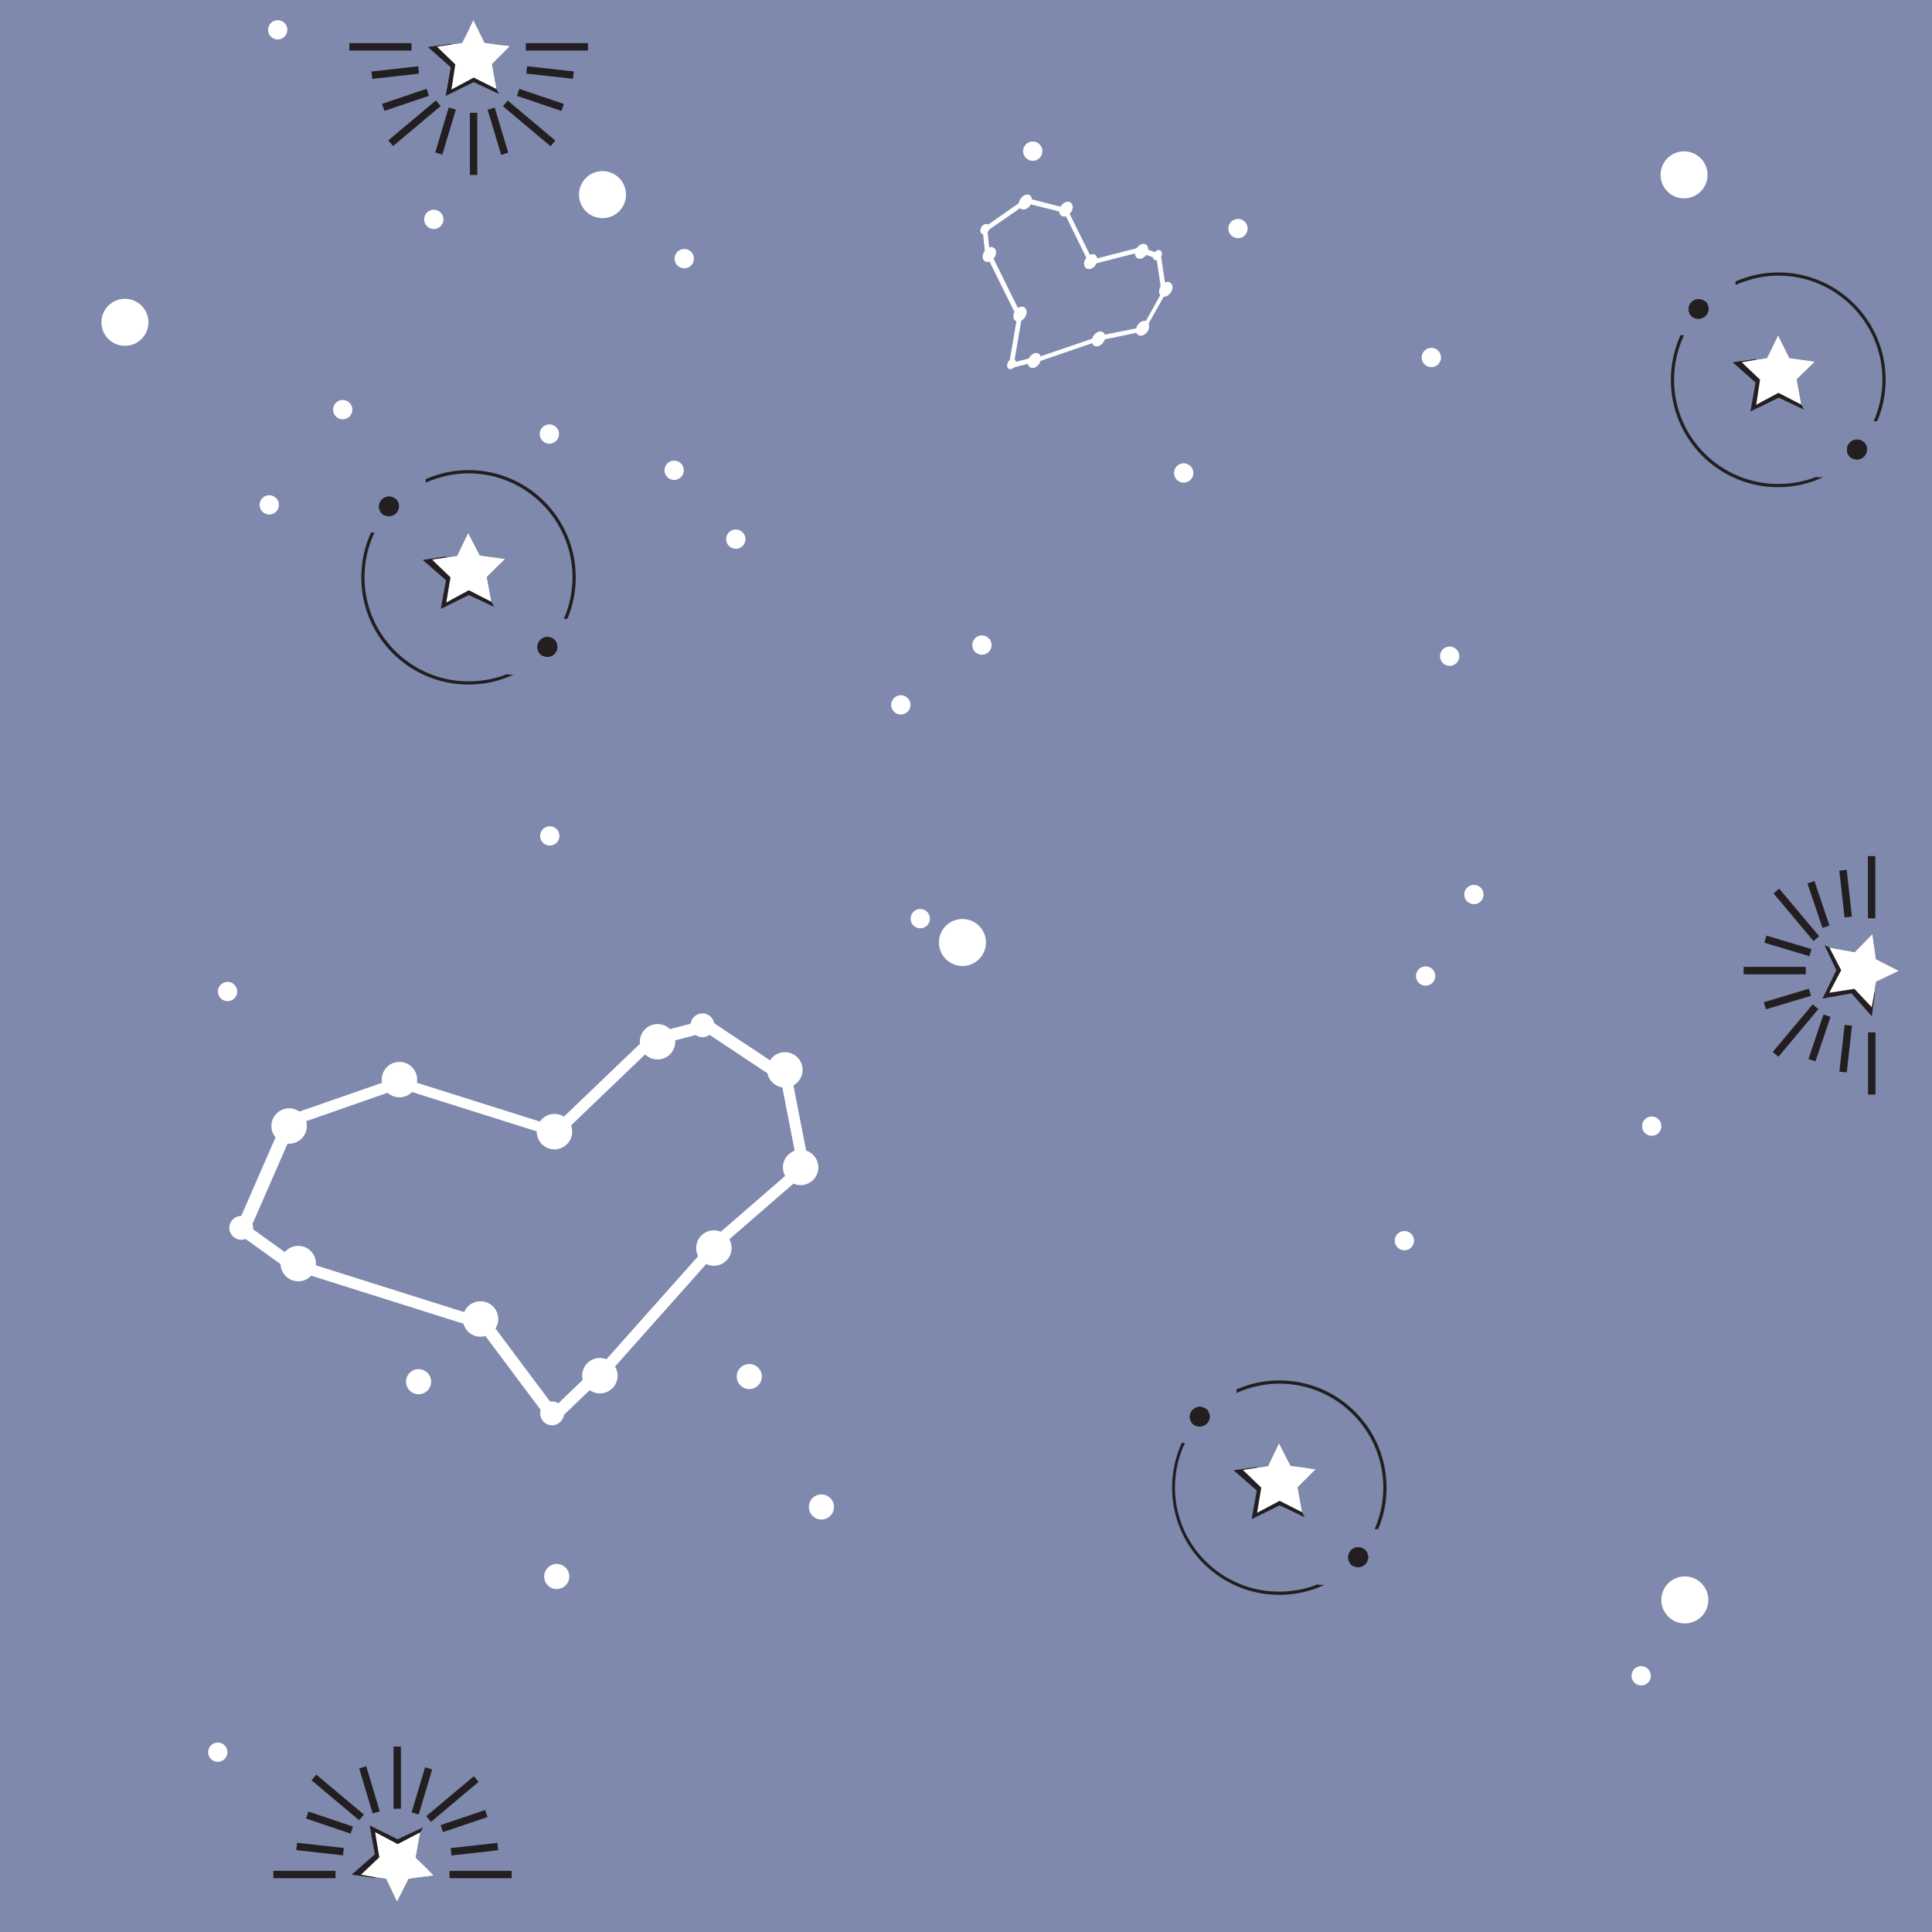 <?xml version="1.0" encoding="utf-8"?>
<!-- Generator: Adobe Illustrator 21.1.0, SVG Export Plug-In . SVG Version: 6.00 Build 0)  -->
<svg version="1.1" xmlns="http://www.w3.org/2000/svg" xmlns:xlink="http://www.w3.org/1999/xlink" x="0px" y="0px"
	 viewBox="0 0 600 600" style="enable-background:new 0 0 600 600;" xml:space="preserve">
<style type="text/css">
	.st0{fill:#7F89AD;}
	.st1{fill:#FFFFFF;}
	.st2{fill:#231F20;}
</style>
<g id="Layer_2">
	<g>
		<rect x="-4.8" y="-3.1" class="st0" width="613.6" height="613.6"/>
	</g>
	<g>
		<rect x="-4.8" y="-3.1" class="st0" width="613.6" height="613.6"/>
	</g>
</g>
<g id="dots">
	<g>
		
			<ellipse transform="matrix(2.100482e-02 -1 1 2.100482e-02 -213.859 452.237)" class="st1" cx="124" cy="335.3" rx="5.5" ry="5.5"/>
		
			<ellipse transform="matrix(2.100482e-02 -1 1 2.100482e-02 -182.821 516.16)" class="st1" cx="172.1" cy="351.4" rx="5.5" ry="5.5"/>
		
			<ellipse transform="matrix(2.100482e-02 -1 1 2.100482e-02 -123.676 520.826)" class="st1" cx="204.1" cy="323.6" rx="5.5" ry="5.5"/>
		
			<ellipse transform="matrix(2.100482e-02 -1 1 2.100482e-02 -104.93 529.824)" class="st1" cx="218.1" cy="318.5" rx="3.7" ry="3.7"/>
		
			<ellipse transform="matrix(2.100482e-02 -1 1 2.100482e-02 -271.15 601.125)" class="st1" cx="171.4" cy="439" rx="3.7" ry="3.7"/>
		
			<ellipse transform="matrix(2.100482e-02 -1 1 2.100482e-02 -307.951 448.211)" class="st1" cx="74.9" cy="381.3" rx="3.7" ry="3.7"/>
		
			<ellipse transform="matrix(2.100482e-02 -1 1 2.100482e-02 -93.662 568.981)" class="st1" cx="243.7" cy="332.3" rx="5.5" ry="5.5"/>
		
			<ellipse transform="matrix(2.100482e-02 -1 1 2.100482e-02 -119.181 603.529)" class="st1" cx="248.6" cy="362.6" rx="5.5" ry="5.5"/>
		
			<ellipse transform="matrix(2.100482e-02 -1 1 2.100482e-02 -170.551 601.048)" class="st1" cx="221.6" cy="387.6" rx="5.5" ry="5.5"/>
		
			<ellipse transform="matrix(2.100482e-02 -1 1 2.100482e-02 -244.812 604.455)" class="st1" cx="186.2" cy="427.2" rx="5.5" ry="5.5"/>
		
			<ellipse transform="matrix(2.100482e-02 -1 1 2.100482e-02 -263.506 550.119)" class="st1" cx="149.1" cy="409.6" rx="5.5" ry="5.5"/>
		
			<ellipse transform="matrix(2.100482e-02 -1 1 2.100482e-02 -301.721 476.772)" class="st1" cx="92.6" cy="392.4" rx="5.5" ry="5.5"/>
		
			<ellipse transform="matrix(2.100482e-02 -1 1 2.100482e-02 -261.797 432.044)" class="st1" cx="89.7" cy="349.7" rx="5.5" ry="5.5"/>
		
			<rect x="125.4" y="341.8" transform="matrix(0.954 0.301 -0.301 0.954 110.372 -28.304)" class="st1" width="43" height="3.2"/>
		
			<rect x="95.4" y="400" transform="matrix(0.954 0.301 -0.301 0.954 126.736 -17.59)" class="st1" width="49.9" height="3.5"/>
		
			<rect x="178.5" y="406.1" transform="matrix(0.665 -0.747 0.747 0.665 -236.377 288.375)" class="st1" width="49.9" height="3.5"/>
		
			<rect x="219.2" y="372.7" transform="matrix(0.755 -0.655 0.655 0.755 -187.679 246.379)" class="st1" width="33.7" height="3.5"/>
		
			<rect x="89.4" y="340.8" transform="matrix(0.944 -0.329 0.329 0.944 -106.793 54.045)" class="st1" width="33.7" height="3.5"/>
		
			<rect x="229.7" y="345.7" transform="matrix(-0.191 -0.982 0.982 -0.191 -47.489 655.805)" class="st1" width="33.7" height="3.5"/>
		
			<rect x="216.7" y="324.2" transform="matrix(-0.833 -0.553 0.553 -0.833 242.916 725.442)" class="st1" width="28.2" height="3.8"/>
		
			<rect x="64.5" y="364.2" transform="matrix(-0.4 0.916 -0.916 -0.4 450.397 437.905)" class="st1" width="34.9" height="4.2"/>
		
			<rect x="167.4" y="431.8" transform="matrix(-0.722 0.692 -0.692 -0.722 607.318 623.323)" class="st1" width="22" height="3.8"/>
		
			<rect x="141.7" y="423" transform="matrix(-0.599 -0.801 0.801 -0.599 -83.674 807.898)" class="st1" width="37.7" height="3.9"/>
		
			<rect x="199.9" y="319.3" transform="matrix(-0.968 0.252 -0.252 -0.968 494.041 579.102)" class="st1" width="20" height="3.8"/>
		
			<rect x="73.4" y="385.7" transform="matrix(-0.812 -0.584 0.584 -0.812 -75.379 750.898)" class="st1" width="20" height="3.8"/>
		
			<rect x="167.8" y="334.9" transform="matrix(0.722 -0.692 0.692 0.722 -180.666 223.871)" class="st1" width="40.7" height="3.5"/>
	</g>
	<g>
		<path class="st1" d="M332.4,66.2c-0.9,1.1-2.2,1.4-2.9,0.7c-0.8-0.7-0.7-2.1,0.2-3.2c0.9-1.1,2.2-1.4,2.9-0.7
			C333.4,63.7,333.3,65.1,332.4,66.2z"/>
		<path class="st1" d="M340.1,82.5c-0.9,1.1-2.2,1.4-2.9,0.7c-0.8-0.7-0.7-2.1,0.2-3.2s2.2-1.4,2.9-0.7
			C341,80,340.9,81.5,340.1,82.5z"/>
		<path class="st1" d="M355.9,79.3c-0.9,1.1-2.2,1.4-2.9,0.7c-0.8-0.7-0.7-2.1,0.2-3.2c0.9-1.1,2.2-1.4,2.9-0.7
			C356.8,76.8,356.7,78.2,355.9,79.3z"/>
		<path class="st1" d="M360.4,80.1c-0.6,0.7-1.5,1-2,0.5c-0.5-0.5-0.4-1.4,0.1-2.2c0.6-0.7,1.5-1,2-0.5S360.9,79.4,360.4,80.1z"/>
		<path class="st1" d="M315.1,113.9c-0.6,0.7-1.5,1-2,0.5s-0.4-1.4,0.1-2.2c0.6-0.7,1.5-1,2-0.5S315.7,113.2,315.1,113.9z"/>
		<path class="st1" d="M306.8,72c-0.6,0.7-1.5,1-2,0.5c-0.5-0.5-0.4-1.4,0.1-2.2c0.6-0.7,1.5-1,2-0.5
			C307.4,70.3,307.4,71.2,306.8,72z"/>
		<path class="st1" d="M363.4,91.1c-0.9,1.1-2.2,1.4-2.9,0.7c-0.8-0.7-0.7-2.1,0.2-3.2c0.9-1.1,2.2-1.4,2.9-0.7
			C364.4,88.6,364.3,90,363.4,91.1z"/>
		<path class="st1" d="M356.2,103.2c-0.9,1.1-2.2,1.4-2.9,0.7c-0.8-0.7-0.7-2.1,0.2-3.2c0.9-1.1,2.2-1.4,2.9-0.7
			S357.1,102.1,356.2,103.2z"/>
		<path class="st1" d="M342.5,106.5c-0.9,1.1-2.2,1.4-2.9,0.7c-0.8-0.7-0.7-2.1,0.2-3.2c0.9-1.1,2.2-1.4,2.9-0.7
			C343.5,103.9,343.4,105.4,342.5,106.5z"/>
		<path class="st1" d="M322.6,113.2c-0.9,1.1-2.2,1.4-2.9,0.7c-0.8-0.7-0.7-2.1,0.2-3.2s2.2-1.4,2.9-0.7S323.4,112.1,322.6,113.2z"
			/>
		<path class="st1" d="M318.1,98.8c-0.9,1.1-2.2,1.4-2.9,0.7s-0.7-2.1,0.2-3.2c0.9-1.1,2.2-1.4,2.9-0.7
			C319.1,96.2,319,97.7,318.1,98.8z"/>
		<path class="st1" d="M308.6,80.3c-0.9,1.1-2.2,1.4-2.9,0.7c-0.8-0.7-0.7-2.1,0.2-3.2c0.9-1.1,2.2-1.4,2.9-0.7
			C309.6,77.7,309.5,79.2,308.6,80.3z"/>
		<path class="st1" d="M319.8,64c-0.9,1.1-2.2,1.4-2.9,0.7c-0.8-0.7-0.7-2.1,0.2-3.2c0.9-1.1,2.2-1.4,2.9-0.7
			C320.7,61.5,320.6,63,319.8,64z"/>
		<polygon class="st1" points="337.4,80.1 330.7,66.5 331.8,65.6 338.5,79.2 		"/>
		<polygon class="st1" points="315,96.8 307.2,81 308.4,80 316.2,95.8 		"/>
		<polygon class="st1" points="340.3,106.2 321.6,112.6 321.6,111.2 340.3,104.8 		"/>
		<polygon class="st1" points="354.6,103 342.1,105.6 342.2,104.1 354.8,101.6 		"/>
		<polygon class="st1" points="329.8,65.9 318.7,63.1 319.3,61.6 330.5,64.5 		"/>
		<polygon class="st1" points="362.9,89.5 355.3,103 354.3,102.5 361.8,89 		"/>
		<polygon class="st1" points="360.5,79.1 362.1,89.8 360.7,90.6 359.1,79.8 		"/>
		<polygon class="st1" points="305.4,70.8 317.8,62.1 318.3,63.6 305.9,72.2 		"/>
		<polygon class="st1" points="313.4,112.9 321.6,110.8 321.5,112.4 313.3,114.5 		"/>
		<polygon class="st1" points="317.5,97.6 314.8,113.4 313.3,113.6 316,97.7 		"/>
		<polygon class="st1" points="353.9,76.5 360.1,78.9 359.4,80.4 353.1,78.1 		"/>
		<polygon class="st1" points="306.6,71.1 307.4,78.8 306,79.5 305.2,71.7 		"/>
		<polygon class="st1" points="354.4,78.2 339.2,82.1 339.3,80.6 354.5,76.7 		"/>
	</g>
	<circle class="st1" cx="255.1" cy="468" r="3.9"/>
	<circle class="st1" cx="38.8" cy="100.1" r="7.3"/>
	<circle class="st1" cx="172.9" cy="489.6" r="3.9"/>
	<circle class="st1" cx="130" cy="429.1" r="3.9"/>
	
		<ellipse transform="matrix(0.388 -0.922 0.922 0.388 -137.826 786.282)" class="st1" cx="523" cy="496.9" rx="7.3" ry="7.3"/>
	<circle class="st1" cx="232.7" cy="427.5" r="3.9"/>
	<ellipse transform="matrix(0.388 -0.922 0.922 0.388 58.737 209.477)" class="st1" cx="187.1" cy="60.5" rx="7.3" ry="7.3"/>
	<circle class="st1" cx="523" cy="54.3" r="7.3"/>
	<ellipse transform="matrix(0.992 -0.13 0.13 0.992 -8.638 28.277)" class="st1" cx="212.4" cy="80.3" rx="3" ry="3"/>
	<ellipse transform="matrix(0.265 -0.964 0.964 0.265 54.533 89.929)" class="st1" cx="86.2" cy="9.2" rx="3" ry="3"/>
	<ellipse transform="matrix(0.992 -0.13 0.13 0.992 -32.204 61.799)" class="st1" cx="457.5" cy="277.7" rx="3" ry="3"/>
	<ellipse transform="matrix(0.265 -0.964 0.964 0.265 33.377 179.934)" class="st1" cx="134.7" cy="68.1" rx="3" ry="3"/>
	<ellipse transform="matrix(0.992 -0.13 0.13 0.992 -35.614 60.065)" class="st1" cx="442.5" cy="303" rx="3" ry="3"/>
	<ellipse transform="matrix(0.265 -0.964 0.964 0.265 -126.753 873.96)" class="st1" cx="509.7" cy="520.1" rx="3" ry="3"/>
	<ellipse transform="matrix(0.265 -0.964 0.964 0.265 -474.75 465.353)" class="st1" cx="67.8" cy="544" rx="3" ry="3"/>
	<ellipse transform="matrix(0.992 -0.13 0.13 0.992 -41.081 69.585)" class="st1" cx="512.7" cy="349.6" rx="3" ry="3"/>
	<ellipse transform="matrix(0.252 -0.968 0.968 0.252 -62.581 490.003)" class="st1" cx="285.8" cy="285.5" rx="3" ry="3"/>
	<ellipse transform="matrix(0.252 -0.968 0.968 0.252 -47.033 710.364)" class="st1" cx="436.2" cy="385.6" rx="3" ry="3"/>
	<ellipse transform="matrix(0.375 -0.927 0.927 0.375 174.332 400.842)" class="st1" cx="384.6" cy="71.1" rx="3" ry="3"/>
	<ellipse transform="matrix(0.375 -0.927 0.927 0.375 156.825 326.792)" class="st1" cx="320.9" cy="47" rx="3" ry="3"/>
	<ellipse transform="matrix(0.992 -0.13 0.13 0.992 -10.662 58.67)" class="st1" cx="444.3" cy="111" rx="3" ry="3"/>
	<ellipse transform="matrix(0.252 -0.968 0.968 0.252 132.653 465.771)" class="st1" cx="367.7" cy="147" rx="3" ry="3"/>
	<ellipse transform="matrix(0.252 -0.968 0.968 0.252 34.001 445.046)" class="st1" cx="305" cy="200.5" rx="3" ry="3"/>
	<ellipse transform="matrix(0.252 -0.968 0.968 0.252 15.07 311.914)" class="st1" cx="209.4" cy="146.2" rx="3" ry="3"/>
	<ellipse transform="matrix(0.252 -0.968 0.968 0.252 139.256 588.28)" class="st1" cx="450.3" cy="204" rx="3" ry="3"/>
	<ellipse transform="matrix(0.252 -0.968 0.968 0.252 8.692 346.39)" class="st1" cx="228.5" cy="167.6" rx="3" ry="3"/>
	<ellipse transform="matrix(0.608 -0.794 0.794 0.608 -40.144 188.293)" class="st1" cx="170.6" cy="134.8" rx="3" ry="3"/>
	<ellipse transform="matrix(0.252 -0.968 0.968 0.252 -2.832 434.543)" class="st1" cx="279.8" cy="219.1" rx="3" ry="3"/>
	<ellipse transform="matrix(0.991 -0.132 0.132 0.991 -15.902 15.22)" class="st1" cx="106.5" cy="127.2" rx="3" ry="3"/>
	<ellipse transform="matrix(0.862 -0.506 0.506 0.862 -107.934 122.299)" class="st1" cx="170.9" cy="259.6" rx="3" ry="3"/>
	<ellipse transform="matrix(0.991 -0.132 0.132 0.991 -20.023 12.453)" class="st1" cx="83.7" cy="156.8" rx="3" ry="3"/>
	<ellipse transform="matrix(0.862 -0.506 0.506 0.862 -146.209 78.254)" class="st1" cx="70.8" cy="308" rx="3" ry="3"/>
	<circle class="st1" cx="298.9" cy="292.7" r="7.3"/>
</g>
<g id="heart">
</g>
<g id="star">
	<g>
		<polygon class="st2" points="406.6,458.3 403,461.9 404.4,469.7 405.2,471.2 397.4,467.5 388.7,471.8 390.3,462.9 383.1,456.6 
			390.3,455.6 390.6,455.8 393.8,455.3 394.8,453.2 397.2,448.2 400.8,455.2 405.2,455.8 408.6,456.3 		"/>
		<polygon class="st1" points="406.6,458.3 403,461.9 404.4,469.7 404.4,469.7 404.3,469.6 397.4,466.1 390.4,469.8 391.7,462 
			386,456.5 390.6,455.8 393.8,455.3 394.8,453.2 397.2,448.2 400.8,455.2 405.2,455.8 408.6,456.3 		"/>
		<path class="st2" d="M375.7,439.9c0,1.7-1.4,3.1-3.1,3.1c-0.4,0-0.8-0.1-1.2-0.2c-0.3-0.1-0.6-0.3-0.9-0.5c-0.6-0.6-1-1.4-1-2.3
			c0-1.7,1.4-3.1,3.1-3.1c0.8,0,1.5,0.3,2.1,0.8c0.3,0.2,0.5,0.5,0.6,0.8C375.5,438.9,375.7,439.4,375.7,439.9z"/>
		<path class="st2" d="M424.9,483.6c0,1.7-1.4,3.1-3.1,3.1c-0.6,0-1.1-0.2-1.6-0.4c-0.3-0.2-0.6-0.4-0.8-0.7c-0.5-0.5-0.7-1.2-0.7-2
			c0-1.7,1.4-3.1,3.1-3.1c0.6,0,1.2,0.2,1.7,0.5c0.3,0.2,0.5,0.4,0.8,0.7C424.6,482.2,424.9,482.9,424.9,483.6z"/>
		<path class="st2" d="M374.6,437.6c-1.5,1.4-2.9,3-4.1,4.6c0.3,0.2,0.5,0.4,0.9,0.5c1.2-1.6,2.5-3,3.9-4.4
			C375.1,438.1,374.9,437.8,374.6,437.6z M397.3,428.7c-4.7,0-9.2,1-13.3,2.8v1.1c4.1-1.8,8.6-2.9,13.3-2.9
			c17.8,0,32.3,14.5,32.3,32.3c0,4.6-1,9-2.7,12.9h1.1c1.7-4,2.6-8.3,2.6-12.9C430.6,443.6,415.7,428.7,397.3,428.7z M423.4,481
			c-1.2,1.7-2.6,3.2-4.1,4.6c0.2,0.3,0.5,0.5,0.8,0.7c1.5-1.4,2.8-2.9,4-4.6C424,481.4,423.7,481.2,423.4,481z M409.3,492
			c-3.7,1.5-7.8,2.3-12.1,2.3c-17.8,0-32.3-14.5-32.3-32.3c0-5,1.1-9.7,3.1-13.9H367c-1.9,4.2-3,8.9-3,13.9
			c0,18.4,14.9,33.3,33.3,33.3c5,0,9.7-1.1,14-3.1h-1.9V492z"/>
		<path class="st2" d="M375.7,439.9c0,1.7-1.4,3.1-3.1,3.1c-0.4,0-0.8-0.1-1.2-0.2c-0.3-0.1-0.6-0.3-0.9-0.5c-0.6-0.6-1-1.4-1-2.3
			c0-1.7,1.4-3.1,3.1-3.1c0.8,0,1.5,0.3,2.1,0.8c0.3,0.2,0.5,0.5,0.6,0.8C375.5,438.9,375.7,439.4,375.7,439.9z"/>
		<path class="st2" d="M424.9,483.6c0,1.7-1.4,3.1-3.1,3.1c-0.6,0-1.1-0.2-1.6-0.4c-0.3-0.2-0.6-0.4-0.8-0.7c-0.5-0.5-0.7-1.2-0.7-2
			c0-1.7,1.4-3.1,3.1-3.1c0.6,0,1.2,0.2,1.7,0.5c0.3,0.2,0.5,0.4,0.8,0.7C424.6,482.2,424.9,482.9,424.9,483.6z"/>
	</g>
	<g>
		<polygon class="st2" points="154.8,175.6 151.2,179.2 152.6,186.9 153.5,188.5 145.6,184.8 136.9,189.1 138.5,180.2 131.3,173.9 
			138.5,172.8 138.8,173.1 142,172.6 143,170.4 145.4,165.5 149,172.5 153.4,173.1 156.9,173.6 		"/>
		<polygon class="st1" points="154.8,175.6 151.2,179.2 152.6,186.9 152.6,187 152.6,186.9 145.6,183.3 138.6,187.1 139.9,179.3 
			134.2,173.8 138.8,173.1 142,172.6 143,170.4 145.4,165.5 149,172.5 153.4,173.1 156.9,173.6 		"/>
		<path class="st2" d="M123.9,157.2c0,1.7-1.4,3.1-3.1,3.1c-0.4,0-0.8-0.1-1.2-0.2c-0.3-0.1-0.6-0.3-0.9-0.5c-0.6-0.6-1-1.4-1-2.3
			c0-1.7,1.4-3.1,3.1-3.1c0.8,0,1.5,0.3,2.1,0.8c0.3,0.2,0.5,0.5,0.6,0.8C123.7,156.1,123.9,156.7,123.9,157.2z"/>
		<path class="st2" d="M173.1,200.9c0,1.7-1.4,3.1-3.1,3.1c-0.6,0-1.1-0.2-1.6-0.4c-0.3-0.2-0.6-0.4-0.8-0.7c-0.5-0.5-0.7-1.2-0.7-2
			c0-1.7,1.4-3.1,3.1-3.1c0.6,0,1.2,0.2,1.7,0.5c0.3,0.2,0.5,0.4,0.8,0.7C172.8,199.5,173.1,200.2,173.1,200.9z"/>
		<path class="st2" d="M122.8,154.9c-1.5,1.4-2.9,3-4.1,4.6c0.3,0.2,0.5,0.4,0.9,0.5c1.2-1.6,2.5-3,3.9-4.4
			C123.3,155.4,123.1,155.1,122.8,154.9z M145.5,146c-4.7,0-9.2,1-13.3,2.8v1.1c4.1-1.8,8.6-2.9,13.3-2.9
			c17.8,0,32.3,14.5,32.3,32.3c0,4.6-1,9-2.7,12.9h1.1c1.7-4,2.6-8.3,2.6-12.9C178.8,160.9,163.9,146,145.5,146z M171.7,198.3
			c-1.2,1.7-2.6,3.2-4.1,4.6c0.2,0.3,0.5,0.5,0.8,0.7c1.5-1.4,2.8-2.9,4-4.6C172.2,198.7,172,198.5,171.7,198.3z M157.6,209.3
			c-3.7,1.5-7.8,2.3-12.1,2.3c-17.8,0-32.3-14.5-32.3-32.3c0-5,1.1-9.7,3.1-13.9h-1.1c-1.9,4.2-3,8.9-3,13.9
			c0,18.4,14.9,33.3,33.3,33.3c5,0,9.7-1.1,14-3.1h-1.9V209.3z"/>
		<path class="st2" d="M123.9,157.2c0,1.7-1.4,3.1-3.1,3.1c-0.4,0-0.8-0.1-1.2-0.2c-0.3-0.1-0.6-0.3-0.9-0.5c-0.6-0.6-1-1.4-1-2.3
			c0-1.7,1.4-3.1,3.1-3.1c0.8,0,1.5,0.3,2.1,0.8c0.3,0.2,0.5,0.5,0.6,0.8C123.7,156.1,123.9,156.7,123.9,157.2z"/>
		<path class="st2" d="M173.1,200.9c0,1.7-1.4,3.1-3.1,3.1c-0.6,0-1.1-0.2-1.6-0.4c-0.3-0.2-0.6-0.4-0.8-0.7c-0.5-0.5-0.7-1.2-0.7-2
			c0-1.7,1.4-3.1,3.1-3.1c0.6,0,1.2,0.2,1.7,0.5c0.3,0.2,0.5,0.4,0.8,0.7C172.8,199.5,173.1,200.2,173.1,200.9z"/>
	</g>
	<g>
		<polygon class="st2" points="561.6,114.3 558,117.8 559.4,125.6 560.2,127.2 552.4,123.5 543.6,127.8 545.2,118.8 538.1,112.5 
			545.3,111.5 545.5,111.7 548.7,111.2 549.8,109.1 552.2,104.1 555.7,111.2 560.1,111.8 563.6,112.3 		"/>
		<polygon class="st1" points="561.6,114.3 558,117.8 559.4,125.6 559.4,125.6 559.3,125.6 552.3,122 545.4,125.7 546.6,117.9 
			540.9,112.5 545.5,111.7 548.7,111.2 549.8,109.1 552.2,104.1 555.7,111.2 560.1,111.8 563.6,112.3 		"/>
		<path class="st2" d="M530.6,95.9c0,1.7-1.4,3.1-3.1,3.1c-0.4,0-0.8-0.1-1.2-0.2c-0.3-0.1-0.6-0.3-0.9-0.5c-0.6-0.6-1-1.4-1-2.3
			c0-1.7,1.4-3.1,3.1-3.1c0.8,0,1.5,0.3,2.1,0.8c0.3,0.2,0.5,0.5,0.6,0.8C530.5,94.8,530.6,95.3,530.6,95.9z"/>
		<path class="st2" d="M579.8,139.6c0,1.7-1.4,3.1-3.1,3.1c-0.6,0-1.1-0.2-1.6-0.4c-0.3-0.2-0.6-0.4-0.8-0.7c-0.5-0.5-0.7-1.2-0.7-2
			c0-1.7,1.4-3.1,3.1-3.1c0.6,0,1.2,0.2,1.7,0.5c0.3,0.2,0.5,0.4,0.8,0.7C579.6,138.2,579.8,138.8,579.8,139.6z"/>
		<path class="st2" d="M529.6,93.5c-1.5,1.4-2.9,3-4.1,4.6c0.3,0.2,0.5,0.4,0.9,0.5c1.2-1.6,2.5-3,3.9-4.4
			C530.1,94,529.8,93.8,529.6,93.5z M552.3,84.6c-4.7,0-9.2,1-13.3,2.8v1.1c4.1-1.8,8.6-2.9,13.3-2.9c17.8,0,32.3,14.5,32.3,32.3
			c0,4.6-1,9-2.7,12.9h1.1c1.7-4,2.6-8.3,2.6-12.9C585.6,99.6,570.7,84.6,552.3,84.6z M578.4,137c-1.2,1.7-2.6,3.2-4.1,4.6
			c0.2,0.3,0.5,0.5,0.8,0.7c1.5-1.4,2.8-2.9,4-4.6C579,137.4,578.7,137.1,578.4,137z M564.3,148c-3.7,1.5-7.8,2.3-12.1,2.3
			c-17.8,0-32.3-14.5-32.3-32.3c0-5,1.1-9.7,3.1-13.9h-1.1c-1.9,4.2-3,8.9-3,13.9c0,18.4,14.9,33.3,33.3,33.3c5,0,9.7-1.1,14-3.1
			h-1.9V148z"/>
		<path class="st2" d="M530.6,95.9c0,1.7-1.4,3.1-3.1,3.1c-0.4,0-0.8-0.1-1.2-0.2c-0.3-0.1-0.6-0.3-0.9-0.5c-0.6-0.6-1-1.4-1-2.3
			c0-1.7,1.4-3.1,3.1-3.1c0.8,0,1.5,0.3,2.1,0.8c0.3,0.2,0.5,0.5,0.6,0.8C530.5,94.8,530.6,95.3,530.6,95.9z"/>
		<path class="st2" d="M579.8,139.6c0,1.7-1.4,3.1-3.1,3.1c-0.6,0-1.1-0.2-1.6-0.4c-0.3-0.2-0.6-0.4-0.8-0.7c-0.5-0.5-0.7-1.2-0.7-2
			c0-1.7,1.4-3.1,3.1-3.1c0.6,0,1.2,0.2,1.7,0.5c0.3,0.2,0.5,0.4,0.8,0.7C579.6,138.2,579.8,138.8,579.8,139.6z"/>
	</g>
</g>
<g id="star_shooting">
	<g>
		<polygon class="st2" points="132.7,580.4 129.1,576.9 130.5,569.1 131.4,567.5 123.5,571.2 114.8,566.9 116.4,575.9 109.2,582.2 
			116.4,583.2 116.7,583 119.9,583.5 120.9,585.6 123.3,590.6 126.9,583.5 131.3,582.9 134.7,582.5 		"/>
		<polygon class="st1" points="132.7,580.4 129.1,576.9 130.5,569.1 130.5,569.1 130.4,569.1 123.5,572.7 116.5,569 117.8,576.8 
			112.1,582.2 116.7,583 119.9,583.5 120.9,585.6 123.3,590.6 126.9,583.5 131.3,582.9 134.7,582.5 		"/>
		<rect x="84.9" y="581" class="st2" width="19.3" height="2.3"/>
		<rect x="139.6" y="581" class="st2" width="19.3" height="2.3"/>
		
			<rect x="131" y="557.3" transform="matrix(0.766 -0.643 0.643 0.766 -326.323 221.378)" class="st2" width="19.3" height="2.3"/>
		
			<rect x="113.8" y="550.9" transform="matrix(6.123234e-17 -1 1 6.123234e-17 -428.687 675.516)" class="st2" width="19.3" height="2.3"/>
		
			<rect x="123.7" y="554.9" transform="matrix(0.287 -0.958 0.958 0.287 -439.275 522.093)" class="st2" width="14.6" height="2.3"/>
		
			<rect x="136.9" y="564.6" transform="matrix(0.947 -0.32 0.32 0.947 -173.476 75.925)" class="st2" width="14.6" height="2.3"/>
		
			<rect x="139.8" y="573.1" transform="matrix(0.994 -0.111 0.111 0.994 -62.632 19.804)" class="st2" width="14.6" height="2.3"/>
		
			<rect x="107.5" y="554.9" transform="matrix(-0.287 -0.958 0.958 -0.287 -385.008 825.419)" class="st2" width="14.6" height="2.3"/>
		
			<rect x="95.6" y="557.3" transform="matrix(-0.766 -0.643 0.643 -0.766 -173.583 1053.651)" class="st2" width="19.3" height="2.3"/>
		
			<rect x="94.9" y="564.6" transform="matrix(-0.947 -0.32 0.32 -0.947 18.081 1134.484)" class="st2" width="14.6" height="2.3"/>
		
			<rect x="91.8" y="573.1" transform="matrix(-0.994 -0.111 0.111 -0.994 134.152 1156.048)" class="st2" width="14.6" height="2.3"/>
	</g>
	<g>
		<polygon class="st2" points="579.5,292.1 576,295.7 568.2,294.3 566.6,293.5 570.3,301.3 566,310.1 575,308.5 581.3,315.6 
			582.3,308.4 582.1,308.2 582.6,304.9 584.7,303.9 589.7,301.5 582.6,297.9 582,293.6 581.5,290.1 		"/>
		<polygon class="st1" points="579.5,292.1 576,295.7 568.2,294.3 568.2,294.3 568.2,294.4 571.8,301.3 568.1,308.3 575.9,307.1 
			581.3,312.8 582.1,308.2 582.6,304.9 584.7,303.9 589.7,301.5 582.6,297.9 582,293.6 581.5,290.1 		"/>
		
			<rect x="571.7" y="329.2" transform="matrix(4.488416e-11 -1 1 4.488416e-11 250.944 911.623)" class="st2" width="19.3" height="2.3"/>
		
			<rect x="571.7" y="274.4" transform="matrix(4.488416e-11 -1 1 4.488416e-11 305.694 856.873)" class="st2" width="19.3" height="2.3"/>
		
			<rect x="547.9" y="283.1" transform="matrix(-0.643 -0.766 0.766 -0.643 698.642 893.963)" class="st2" width="19.3" height="2.3"/>
		
			<rect x="541.6" y="300.3" transform="matrix(-1 -4.488422e-11 4.488422e-11 -1 1102.397 602.873)" class="st2" width="19.3" height="2.3"/>
		
			<rect x="547.8" y="292.7" transform="matrix(-0.958 -0.287 0.287 -0.958 1002.71 734.582)" class="st2" width="14.6" height="2.3"/>
		
			<rect x="557.5" y="279.4" transform="matrix(-0.32 -0.947 0.947 -0.32 479.796 905.533)" class="st2" width="14.6" height="2.3"/>
		
			<rect x="566.1" y="276.5" transform="matrix(-0.111 -0.994 0.994 -0.111 360.837 878.305)" class="st2" width="14.6" height="2.3"/>
		
			<rect x="547.8" y="308.9" transform="matrix(-0.958 0.287 -0.287 -0.958 1175.865 447.965)" class="st2" width="14.6" height="2.3"/>
		
			<rect x="547.9" y="318.5" transform="matrix(-0.643 0.766 -0.766 -0.643 1160.982 98.495)" class="st2" width="19.3" height="2.3"/>
		
			<rect x="557.5" y="321.4" transform="matrix(-0.32 0.947 -0.947 -0.32 1051.25 -109.314)" class="st2" width="14.6" height="2.3"/>
		
			<rect x="566.1" y="324.5" transform="matrix(-0.111 0.994 -0.994 -0.111 960.538 -208.144)" class="st2" width="14.6" height="2.3"/>
	</g>
	<g>
		<polygon class="st2" points="156.4,16.3 152.8,19.9 154.2,27.7 155,29.2 147.1,25.5 138.4,29.8 140,20.9 132.9,14.6 140.1,13.6 
			140.3,13.8 143.5,13.3 144.6,11.2 147,6.2 150.5,13.3 154.9,13.9 158.4,14.3 		"/>
		<polygon class="st1" points="156.4,16.3 152.8,19.9 154.2,27.7 154.2,27.7 154.1,27.6 147.1,24.1 140.2,27.8 141.4,20 135.7,14.5 
			140.3,13.8 143.5,13.3 144.6,11.2 147,6.2 150.5,13.3 154.9,13.9 158.4,14.3 		"/>
		<rect x="108.5" y="13.4" class="st2" width="19.3" height="2.3"/>
		<rect x="163.3" y="13.4" class="st2" width="19.3" height="2.3"/>
		
			<rect x="154.6" y="37.2" transform="matrix(0.766 0.643 -0.643 0.766 63.159 -96.677)" class="st2" width="19.3" height="2.3"/>
		
			<rect x="137.4" y="43.5" transform="matrix(-1.836970e-16 1 -1 -1.836970e-16 191.723 -102.372)" class="st2" width="19.3" height="2.3"/>
		
			<rect x="147.3" y="39.6" transform="matrix(0.287 0.958 -0.958 0.287 149.306 -119.055)" class="st2" width="14.6" height="2.3"/>
		<rect x="160.6" y="29.9" transform="matrix(0.947 0.32 -0.32 0.947 18.758 -52.101)" class="st2" width="14.6" height="2.3"/>
		
			<rect x="163.5" y="21.3" transform="matrix(0.994 0.111 -0.111 0.994 3.535 -18.756)" class="st2" width="14.6" height="2.3"/>
		
			<rect x="131.1" y="39.6" transform="matrix(-0.287 0.958 -0.958 -0.287 217.125 -80.185)" class="st2" width="14.6" height="2.3"/>
		
			<rect x="119.2" y="37.2" transform="matrix(-0.766 0.643 -0.643 -0.766 252.084 -15.207)" class="st2" width="19.3" height="2.3"/>
		<rect x="118.6" y="29.9" transform="matrix(-0.947 0.32 -0.32 -0.947 255.095 20.119)" class="st2" width="14.6" height="2.3"/>
		
			<rect x="115.5" y="21.3" transform="matrix(-0.994 0.111 -0.111 -0.994 247.295 31.228)" class="st2" width="14.6" height="2.3"/>
	</g>
</g>
</svg>
